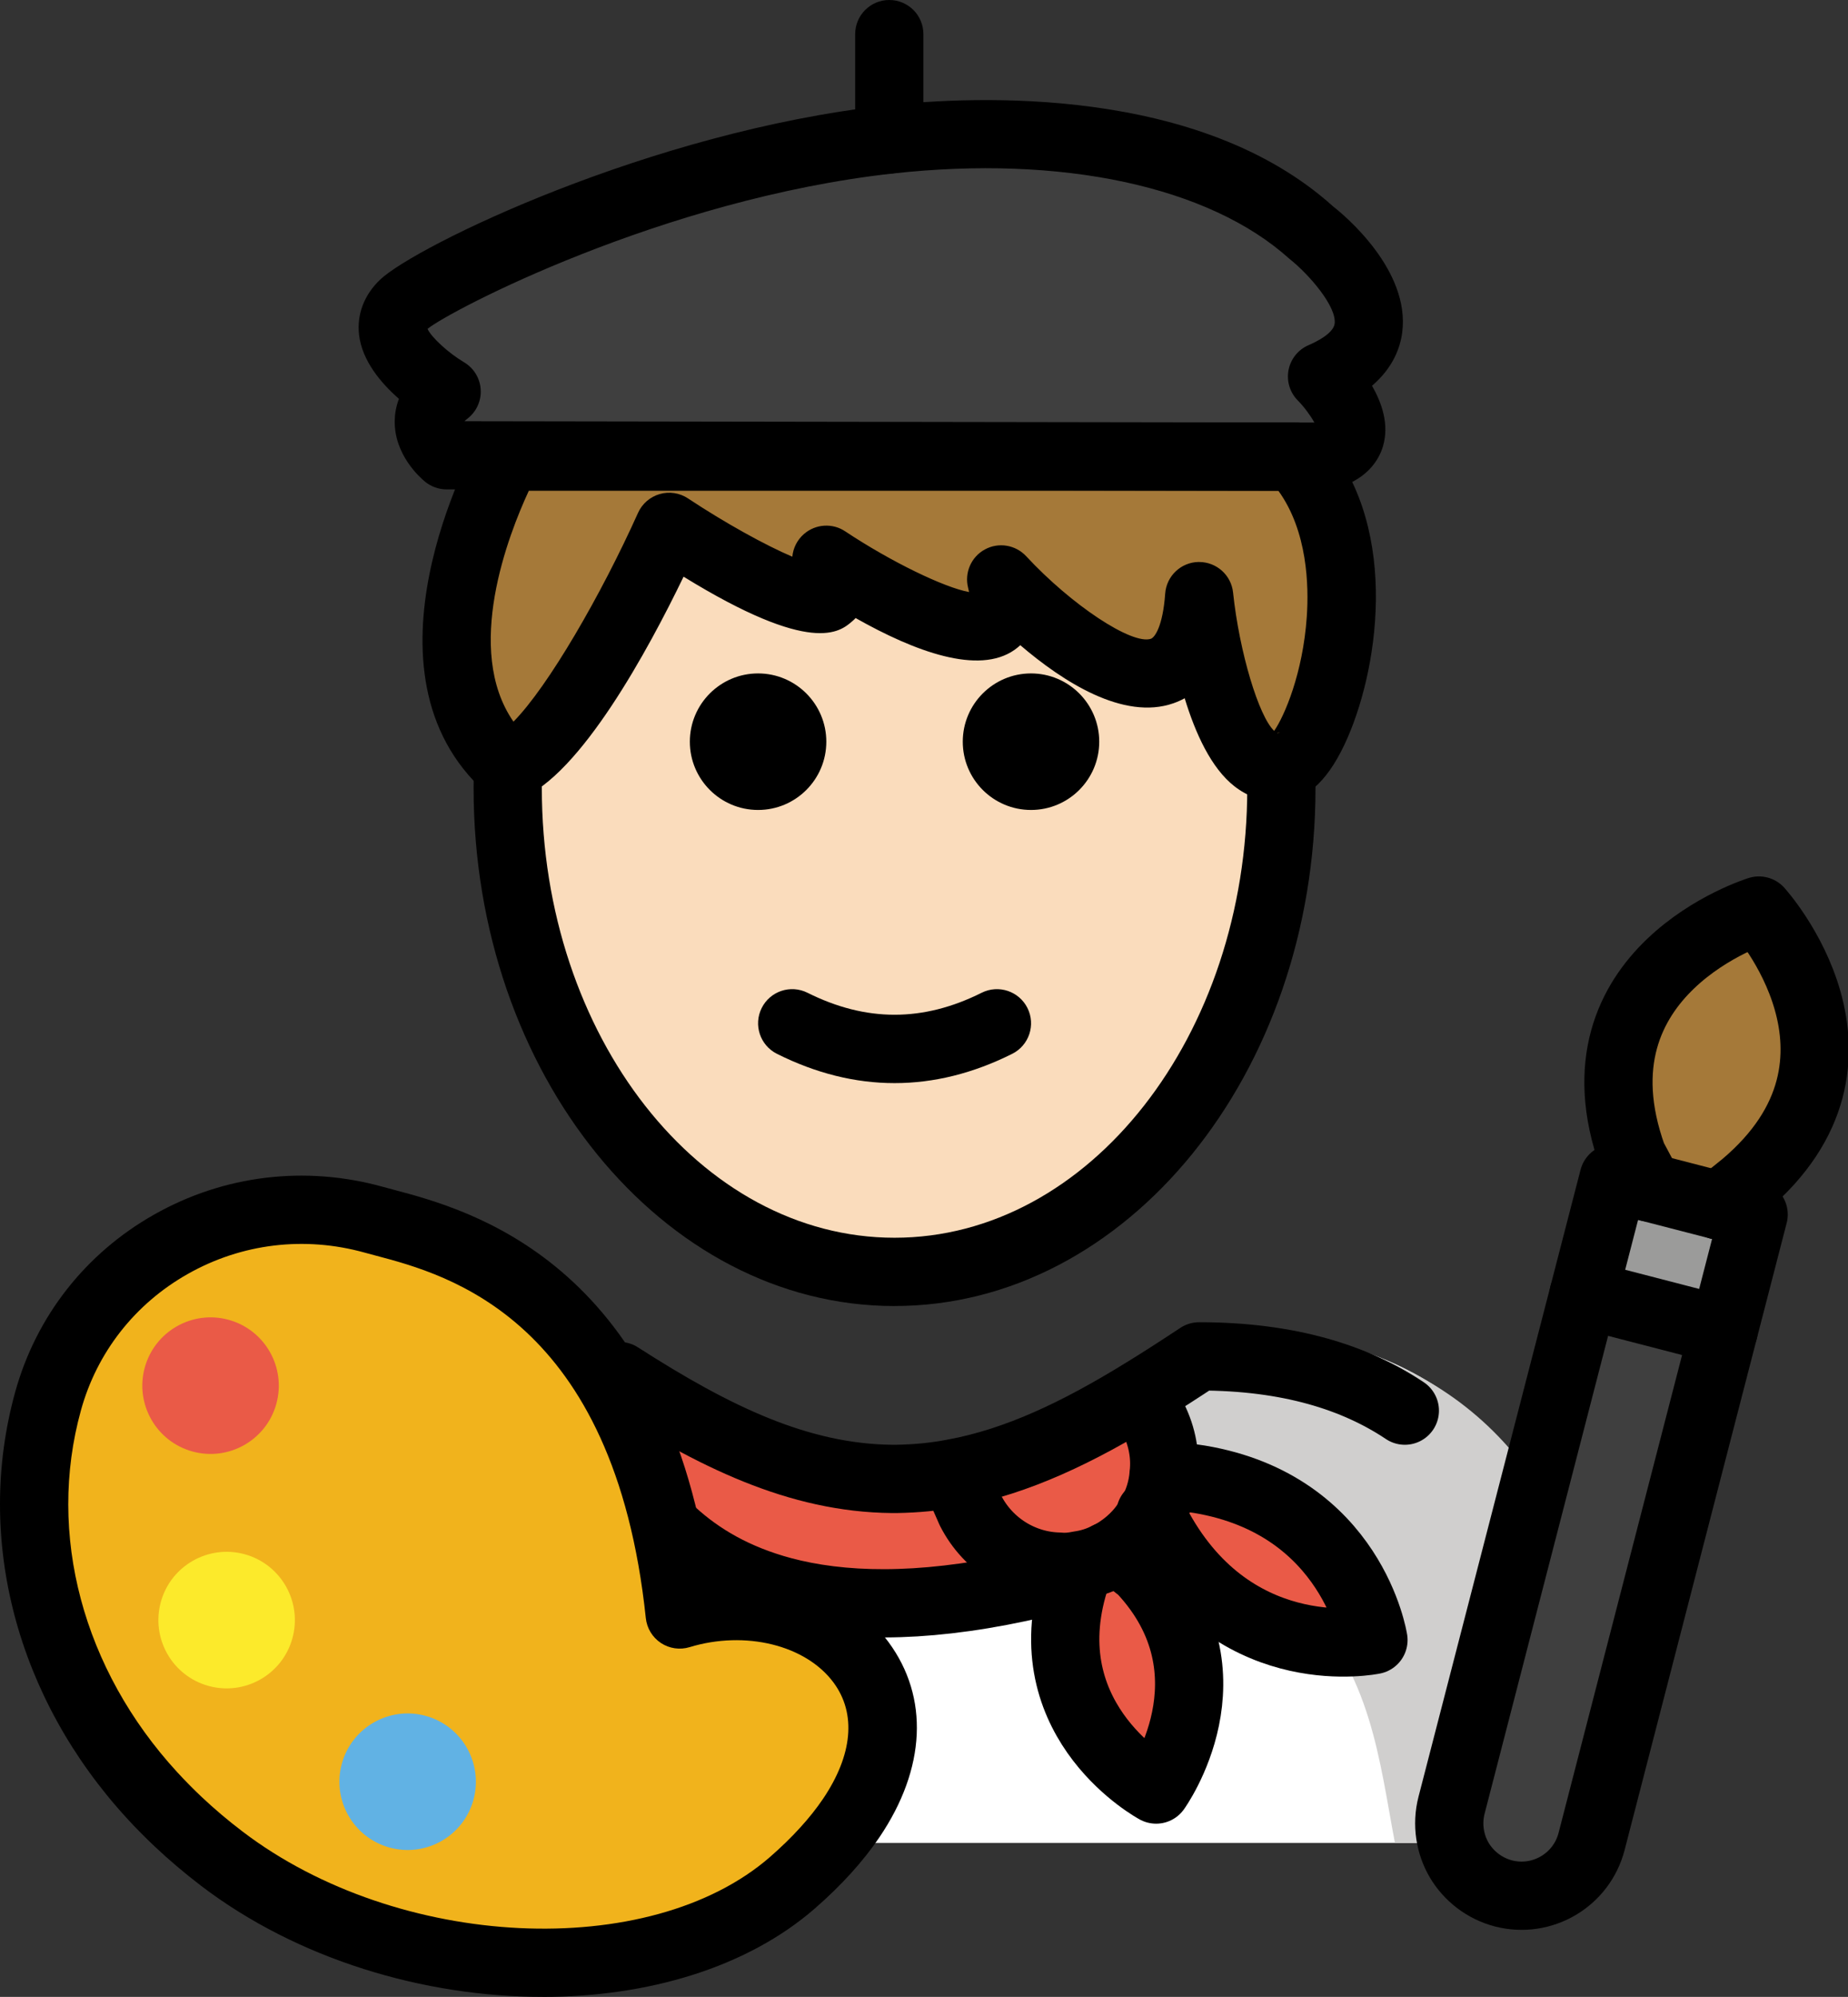 <?xml version="1.0" encoding="UTF-8" standalone="no"?>
<svg
   id="emoji"
   viewBox="0 0 54.169 58.499"
   version="1.1"
   sodipodi:docname="1f468-1f3fb-200d-1f3a8.svg"
   width="54.169"
   height="58.499"
   xmlns:inkscape="http://www.inkscape.org/namespaces/inkscape"
   xmlns:sodipodi="http://sodipodi.sourceforge.net/DTD/sodipodi-0.dtd"
   xmlns="http://www.w3.org/2000/svg"
   xmlns:svg="http://www.w3.org/2000/svg">
  <rect x="0" y="0" width="54.169" height="58.499" fill="#333333" stroke="none"/>
  <defs
     id="defs31" />
  <sodipodi:namedview
     id="namedview31"
     pagecolor="#ffffff"
     bordercolor="#000000"
     borderopacity="0.25"
     inkscape:showpageshadow="2"
     inkscape:pageopacity="0.0"
     inkscape:pagecheckerboard="0"
     inkscape:deskcolor="#d1d1d1" />
  <g
     id="color"
     transform="translate(-9.751,-5.217)">
    <path
       fill="#3f3f3f"
       d="m 22.843,18.554 c 0,0 -1.175,-0.964 0,-1.867 0,0 -2.434,-1.438 -1.259,-2.555 0.73,-0.693 7.284,-4.062 14.234,-4.829 4.244,-0.469 9.381,0.033 12.343,2.705 0,0 3.615,2.831 0.343,4.237 0,0 1.93,1.93 0,2.35 z"
       id="path1" />
    <path
       fill="#ffffff"
       d="m 56.434,59.205 c 0,0 2.179,-15.029 -10.893,-15.029 -3.477,2.308 -6.455,3.904 -9.803,3.897 h 0.136 c -3.348,0.007 -6.327,-1.589 -9.803,-3.897 -13.071,0 -10.893,15.029 -10.893,15.029"
       id="path2" />
    <path
       fill="#d0cfce"
       d="m 44.776,44.076 c -3.803,2.535 -5.848,3.599 -10.722,4.305 15.671,0.494 15.671,6.022 16.585,10.821 5.084,0 6.134,0 6.134,0 0,0 2.399,-15.126 -11.997,-15.126 z"
       id="path3" />
    <path
       fill="#ea5a47"
       d="m 50.01,53.262 c 0,0 -3.9,0.82 -6.18,-3.07 l -0.34,-0.59 c 0.21,-0.37 0.34,-0.78 0.37,-1.2 h 0.01 l 1.04,0.15 c 4.49,0.75 5.1,4.71 5.1,4.71 z"
       id="path4" />
    <path
       fill="#ea5a47"
       d="m 43.49,49.602 c -0.22,0.4 -0.53,0.74 -0.93,1.01 -0.1,0.07 -0.21,0.13 -0.33,0.19 -0.27,0.14 -0.56,0.23 -0.85,0.27 -0.19,0.04 -0.39,0.06 -0.58,0.04 -1.06,-0.02 -2.08,-0.62 -2.6,-1.64 l -0.48,-1.09 v -0.01 c 1.85,-0.34 3.64,-1.2 5.54,-2.37 v 0.01 l 0.3,0.77 c 0.26,0.52 0.36,1.08 0.3,1.62 -0.03,0.42 -0.16,0.83 -0.37,1.2 z"
       id="path5" />
    <path
       fill="#ea5a47"
       d="m 43.21,51.202 c 2.87,3.06 0.43,6.44 0.43,6.44 0,0 -3.56,-1.91 -2.45,-5.91 l 0.19,-0.64 v -0.02 c 0.29,-0.04 0.58,-0.13 0.85,-0.27 0.12,-0.06 0.23,-0.12 0.33,-0.19 l 0.09,0.15 z"
       id="path6" />
    <path
       fill="#ea5a47"
       d="m 40.8,51.112 -0.02,0.34 c -13.41,3.47 -13.75,-6.5 -13.75,-6.5 3.15,2.1 5.85,3.56 8.87,3.59 h 0.13 c 0.57,-0.01 1.13,-0.06 1.69,-0.17 v 0.01 l 0.48,1.09 c 0.52,1.02 1.54,1.62 2.6,1.64 z"
       id="path7" />
    <path
       fill="#f1b31c"
       d="m 16.252,59.666 c -0.456,-0.347 -0.88,-0.707 -1.273,-1.077 -0.27,-0.254 -0.526,-0.513 -0.768,-0.776 -3.341,-3.636 -4.011,-8.078 -3.052,-11.545 1.129,-4.084 5.406,-6.472 9.551,-5.319 1.962,0.546 7.917,1.613 8.964,11.565 3.846,-1.175 7.774,1.902 5.029,5.962 -0.414,0.612 -0.979,1.246 -1.719,1.891 -3.798,3.311 -11.64,3.179 -16.732,-0.701 z"
       id="path8" />
    <path
       fill="#ea5a47"
       d="m 17.851,46.343 c -0.294,1.065 -1.397,1.689 -2.461,1.395 -1.064,-0.294 -1.689,-1.396 -1.395,-2.461 0.294,-1.064 1.397,-1.689 2.461,-1.395 1.064,0.294 1.689,1.397 1.395,2.461"
       id="path9" />
    <path
       fill="#61b2e4"
       d="m 23.628,57.946 c -0.294,1.065 -1.397,1.689 -2.461,1.395 -1.064,-0.294 -1.689,-1.396 -1.395,-2.461 0.294,-1.064 1.397,-1.689 2.461,-1.395 1.064,0.294 1.689,1.397 1.395,2.461"
       id="path10" />
    <path
       fill="#3f3f3f"
       d="m 60.275,44.195 -3.871,14.968 c -0.293,1.133 -1.45,1.815 -2.583,1.522 -0.561,-0.145 -1.024,-0.513 -1.297,-0.976 -0.273,-0.463 -0.37,-1.046 -0.225,-1.607 L 56.17,43.133 Z"
       id="path11" />
    <polygon
       fill="#9b9b9a"
       points="56.17,43.133 57.049,39.735 58.085,40.003 60.137,40.533 61.154,40.796 60.275,44.195 "
       id="polygon11" />
    <path
       fill="#a57939"
       d="m 61.308,31.891 c 0,0 3.955,4.359 -0.441,8.056 l -0.73,0.586 -2.053,-0.531 -0.48,-0.899 c -1.964,-5.466 3.704,-7.212 3.704,-7.212 z"
       id="path12" />
    <path
       fill="#fcea2b"
       d="m 18.322,53.211 c -0.294,1.065 -1.397,1.689 -2.461,1.395 -1.064,-0.294 -1.689,-1.396 -1.395,-2.461 0.294,-1.064 1.397,-1.689 2.461,-1.395 1.064,0.294 1.689,1.397 1.395,2.461"
       id="path13" />
  </g>
  <g
     id="hair"
     transform="translate(-9.751,-5.217)">
    <path
       fill="#a57939"
       d="m 29.365,20.652 c 0,0 6.044,4.012 4.607,0.965 0,0 6,3.997 5.125,0.576 0,0 5.42,5.857 5.804,0.488 0,0 0.548,5.266 2.397,5 1.122,0 3.154,-6.112 0.397,-9.085 H 24.633 c 0,0 -3.37,6.054 0.012,9.085 1.895,-0.736 4.72,-7.028 4.72,-7.028 z"
       id="path14" />
  </g>
  <g
     id="skin"
     transform="translate(-9.751,-5.217)">
    <path
       fill="#fadcbc"
       d="m 44.901,22.68 c -0.384,5.369 -5.804,-0.488 -5.804,-0.488 0.875,3.421 -5.125,-0.576 -5.125,-0.576 1.437,3.047 -4.607,-0.965 -4.607,-0.965 0,0 -2.792,6.216 -4.687,7.01 -0.023,0.368 -0.045,0.736 -0.045,1.111 0,7.828 5.076,14.173 11.338,14.173 6.262,0 11.338,-6.346 11.338,-14.173 0,-0.369 -0.022,-0.732 -0.044,-1.094 -1.822,0.2 -2.365,-4.999 -2.365,-4.999 z"
       id="path15" />
  </g>
  <g
     id="skin-shadow"
     transform="translate(-9.751,-5.217)" />
  <g
     id="line"
     transform="translate(-9.751,-5.217)">
    <path
       d="m 41.972,26.945 c 0,1.105 -0.896,2 -2,2 -1.103,0 -2,-0.895 -2,-2 0,-1.103 0.896,-2 2,-2 1.103,0 2,0.896 2,2"
       id="path16" />
    <path
       d="m 33.972,26.945 c 0,1.105 -0.896,2 -2,2 -1.103,0 -2,-0.895 -2,-2 0,-1.103 0.896,-2 2,-2 1.103,0 2,0.896 2,2"
       id="path17" />
    <path
       d="m 35.972,36.947 c -1.152,0 -2.304,-0.286 -3.447,-0.858 -0.494,-0.247 -0.694,-0.848 -0.447,-1.342 0.247,-0.494 0.846,-0.694 1.342,-0.447 1.718,0.859 3.388,0.859 5.106,0 0.495,-0.247 1.095,-0.046 1.342,0.447 0.247,0.494 0.047,1.095 -0.447,1.342 -1.143,0.572 -2.295,0.858 -3.447,0.858 z"
       id="path18" />
    <path
       d="m 35.972,43.478 c -6.804,0 -12.339,-6.807 -12.339,-15.173 0,-0.222 0.004,-0.443 0.013,-0.663 l 1.998,0.075 c -0.007,0.195 -0.011,0.391 -0.011,0.587 0,7.264 4.638,13.173 10.339,13.173 5.701,0 10.339,-5.909 10.339,-13.173 0,-0.198 -0.004,-0.396 -0.01,-0.592 l 1.998,-0.066 c 0.008,0.218 0.012,0.438 0.012,0.658 0,8.367 -5.535,15.173 -12.339,15.173 z"
       id="path19" />
    <path
       d="m 48.503,19.595 c -9e-4,0 -9e-4,0 -0.002,0 L 22.841,19.554 c -0.23,-5e-4 -0.454,-0.081 -0.633,-0.227 -0.15,-0.124 -0.903,-0.792 -0.887,-1.785 0.003,-0.184 0.033,-0.404 0.124,-0.641 -0.522,-0.456 -1.082,-1.113 -1.17,-1.881 -0.067,-0.596 0.152,-1.168 0.62,-1.612 1.025,-0.976 7.913,-4.337 14.813,-5.099 2.639,-0.289 9.196,-0.585 13.122,2.958 0.335,0.259 2.26,1.868 2.023,3.688 -0.06,0.459 -0.274,1.04 -0.886,1.564 0.294,0.508 0.508,1.141 0.323,1.769 -0.11,0.376 -0.462,1.043 -1.577,1.285 -0.069,0.015 -0.141,0.023 -0.212,0.023 z m -25.138,-2.039 24.913,0.039 c -0.112,-0.205 -0.314,-0.474 -0.482,-0.642 -0.234,-0.234 -0.338,-0.57 -0.275,-0.895 0.062,-0.326 0.283,-0.6 0.588,-0.73 0.217,-0.093 0.725,-0.34 0.763,-0.629 0.065,-0.498 -0.744,-1.44 -1.328,-1.902 -2.358,-2.125 -6.677,-3.043 -11.615,-2.498 -6.753,0.746 -13.028,4.037 -13.646,4.553 0.109,0.243 0.611,0.706 1.069,0.977 0.286,0.169 0.47,0.469 0.489,0.8 0.021,0.332 -0.126,0.651 -0.389,0.854 -0.038,0.029 -0.066,0.054 -0.087,0.075 z"
       id="path20" />
    <path
       d="m 35.818,10.303 c -0.553,0 -1,-0.448 -1,-1 V 6.217 c 0,-0.552 0.447,-1 1,-1 0.553,0 1,0.448 1,1 v 3.085 c 0,0.552 -0.447,1 -1,1 z"
       id="path21" />
    <path
       d="m 47.162,28.69 c -0.435,0 -0.855,-0.149 -1.226,-0.438 -0.683,-0.532 -1.147,-1.554 -1.459,-2.579 -0.104,0.057 -0.214,0.105 -0.329,0.146 -1.468,0.514 -3.247,-0.638 -4.49,-1.701 -0.055,0.051 -0.11,0.095 -0.166,0.135 -1.052,0.745 -2.925,0.052 -4.661,-0.93 -0.032,0.035 -0.066,0.066 -0.1,0.095 -0.362,0.313 -1.176,1.011 -4.943,-1.307 -1.024,2.12 -3.022,5.818 -4.781,6.502 -0.352,0.136 -0.749,0.064 -1.03,-0.188 -3.93,-3.524 -0.371,-10.04 -0.218,-10.316 0.177,-0.317 0.511,-0.514 0.874,-0.514 h 23.061 c 0.278,0 0.544,0.116 0.733,0.32 2.353,2.537 1.781,6.723 0.823,8.918 -0.516,1.182 -1.145,1.802 -1.871,1.845 -0.073,0.008 -0.145,0.012 -0.218,0.012 z m 0.023,-2 c 0.004,0.002 0.009,0.004 0.014,0.006 0.046,-0.006 0.051,-0.016 0.098,-0.016 -0.04,0 -0.078,0.003 -0.111,0.009 z m -2.284,-5.009 c 0.511,0 0.941,0.386 0.994,0.895 0.184,1.747 0.755,3.634 1.205,4.052 0.3,-0.434 0.842,-1.687 0.956,-3.346 0.062,-0.898 0.024,-2.503 -0.833,-3.688 H 25.252 c -0.595,1.28 -1.914,4.656 -0.45,6.764 1.012,-1.021 2.576,-3.722 3.651,-6.116 0.12,-0.268 0.353,-0.469 0.635,-0.551 0.281,-0.082 0.586,-0.035 0.83,0.127 1.083,0.718 2.272,1.374 3.058,1.708 0.023,-0.252 0.142,-0.493 0.343,-0.667 0.34,-0.294 0.836,-0.325 1.207,-0.076 1.342,0.892 2.91,1.649 3.631,1.778 -0.008,-0.037 -0.017,-0.077 -0.028,-0.122 -0.113,-0.443 0.089,-0.907 0.49,-1.125 0.401,-0.22 0.901,-0.137 1.212,0.198 1.331,1.435 3.103,2.604 3.656,2.418 0.114,-0.041 0.35,-0.369 0.418,-1.322 0.037,-0.517 0.463,-0.92 0.981,-0.928 0.006,0 0.012,0 0.017,0 z"
       id="path22" />
    <path
       fill="none"
       stroke="#000000"
       stroke-linecap="round"
       stroke-linejoin="round"
       stroke-miterlimit="10"
       stroke-width="2"
       d="m 42.23,50.802 c 0.12,-0.06 0.23,-0.12 0.33,-0.19 0.4,-0.27 0.71,-0.61 0.93,-1.01 0.21,-0.37 0.34,-0.78 0.37,-1.2 0.06,-0.54 -0.04,-1.1 -0.3,-1.62 l -0.3,-0.77"
       id="path23" />
    <path
       fill="none"
       stroke="#000000"
       stroke-linecap="round"
       stroke-linejoin="round"
       stroke-miterlimit="10"
       stroke-width="2"
       d="m 42.23,50.802 c -0.27,0.14 -0.56,0.23 -0.85,0.27 -0.19,0.04 -0.39,0.06 -0.58,0.04 -1.06,-0.02 -2.08,-0.62 -2.6,-1.64 l -0.48,-1.09"
       id="path24" />
    <path
       fill="none"
       stroke="#000000"
       stroke-linecap="round"
       stroke-linejoin="round"
       stroke-miterlimit="10"
       stroke-width="2"
       d="m 50.93,46.542 c -1.45,-0.97 -3.4,-1.59 -6.03,-1.59 -0.56,0.37 -1.1,0.72 -1.64,1.05 -1.9,1.17 -3.69,2.03 -5.54,2.37 -0.56,0.11 -1.12,0.16 -1.69,0.17 h -0.13 c -2.735,-0.027 -5.208,-1.227 -7.99,-3.013"
       id="path25" />
    <path
       fill="none"
       stroke="#000000"
       stroke-linecap="round"
       stroke-linejoin="round"
       stroke-miterlimit="10"
       stroke-width="2"
       d="m 42.65,50.762 0.56,0.44 c 2.87,3.06 0.43,6.44 0.43,6.44 0,0 -3.56,-1.91 -2.45,-5.91 l 0.19,-0.64"
       id="path26" />
    <path
       fill="none"
       stroke="#000000"
       stroke-linecap="round"
       stroke-linejoin="round"
       stroke-miterlimit="10"
       stroke-width="2"
       d="m 29.463,50.111 c 0.396,0.363 0.856,0.701 1.39,0.994 0.535,0.293 1.144,0.541 1.838,0.726 0.208,0.055 0.424,0.105 0.647,0.148 1.871,0.362 4.297,0.288 7.441,-0.526"
       id="path27" />
    <path
       fill="none"
       stroke="#000000"
       stroke-linecap="round"
       stroke-linejoin="round"
       stroke-miterlimit="10"
       stroke-width="2"
       d="m 43.47,49.562 0.02,0.04 0.34,0.59 c 2.28,3.89 6.18,3.07 6.18,3.07 0,0 -0.61,-3.96 -5.1,-4.71 l -1.04,-0.15"
       id="path28" />
    <path
       d="m 25.66,63.716 c -3.484,0 -7.184,-1.098 -10.015,-3.254 v 0 C 15.171,60.1 14.716,59.715 14.293,59.317 14.006,59.046 13.732,58.77 13.475,58.489 10.234,54.963 9.008,50.294 10.195,46.001 c 0.612,-2.216 2.059,-4.064 4.072,-5.202 2.049,-1.159 4.43,-1.446 6.711,-0.813 l 0.31,0.084 c 2.189,0.579 7.87,2.083 9.242,11.244 2.09,-0.257 4.147,0.495 5.264,2.007 1.195,1.618 1.1,3.701 -0.263,5.716 -0.477,0.706 -1.112,1.407 -1.89,2.085 -1.996,1.739 -4.905,2.595 -7.981,2.595 z m -8.802,-4.846 c 4.559,3.474 11.933,3.826 15.469,0.743 0.646,-0.564 1.167,-1.135 1.548,-1.697 0.871,-1.289 0.981,-2.499 0.31,-3.407 -0.814,-1.101 -2.587,-1.535 -4.218,-1.039 -0.286,0.088 -0.597,0.042 -0.844,-0.122 C 28.874,53.183 28.712,52.915 28.681,52.618 27.757,43.85 22.865,42.556 20.776,42.003 l -0.334,-0.09 c -1.765,-0.491 -3.607,-0.269 -5.189,0.626 -1.549,0.876 -2.66,2.295 -3.13,3.995 -1.002,3.623 0.054,7.587 2.824,10.601 0.227,0.246 0.465,0.488 0.717,0.726 0.372,0.35 0.773,0.69 1.194,1.009 z"
       id="path29" />
    <path
       fill="none"
       stroke="#000000"
       stroke-linecap="round"
       stroke-linejoin="round"
       stroke-miterlimit="10"
       stroke-width="2"
       d="m 58.085,40.003 -0.48,-0.899 c -1.964,-5.466 3.704,-7.212 3.704,-7.212 0,0 3.955,4.359 -0.441,8.056 l -0.73,0.586"
       id="path30" />
    <path
       fill="none"
       stroke="#000000"
       stroke-linecap="round"
       stroke-linejoin="round"
       stroke-miterlimit="10"
       stroke-width="2"
       d="m 60.275,44.195 -3.871,14.968 c -0.293,1.133 -1.45,1.815 -2.583,1.522 -0.561,-0.145 -1.024,-0.513 -1.297,-0.976 -0.273,-0.463 -0.37,-1.046 -0.225,-1.607 L 56.17,43.133"
       id="path31" />
    <polygon
       fill="none"
       stroke="#000000"
       stroke-linecap="round"
       stroke-linejoin="round"
       stroke-miterlimit="10"
       stroke-width="2"
       points="60.137,40.533 58.085,40.003 57.049,39.735 56.17,43.133 60.275,44.195 61.154,40.796 "
       id="polygon31" />
  </g>
</svg>
